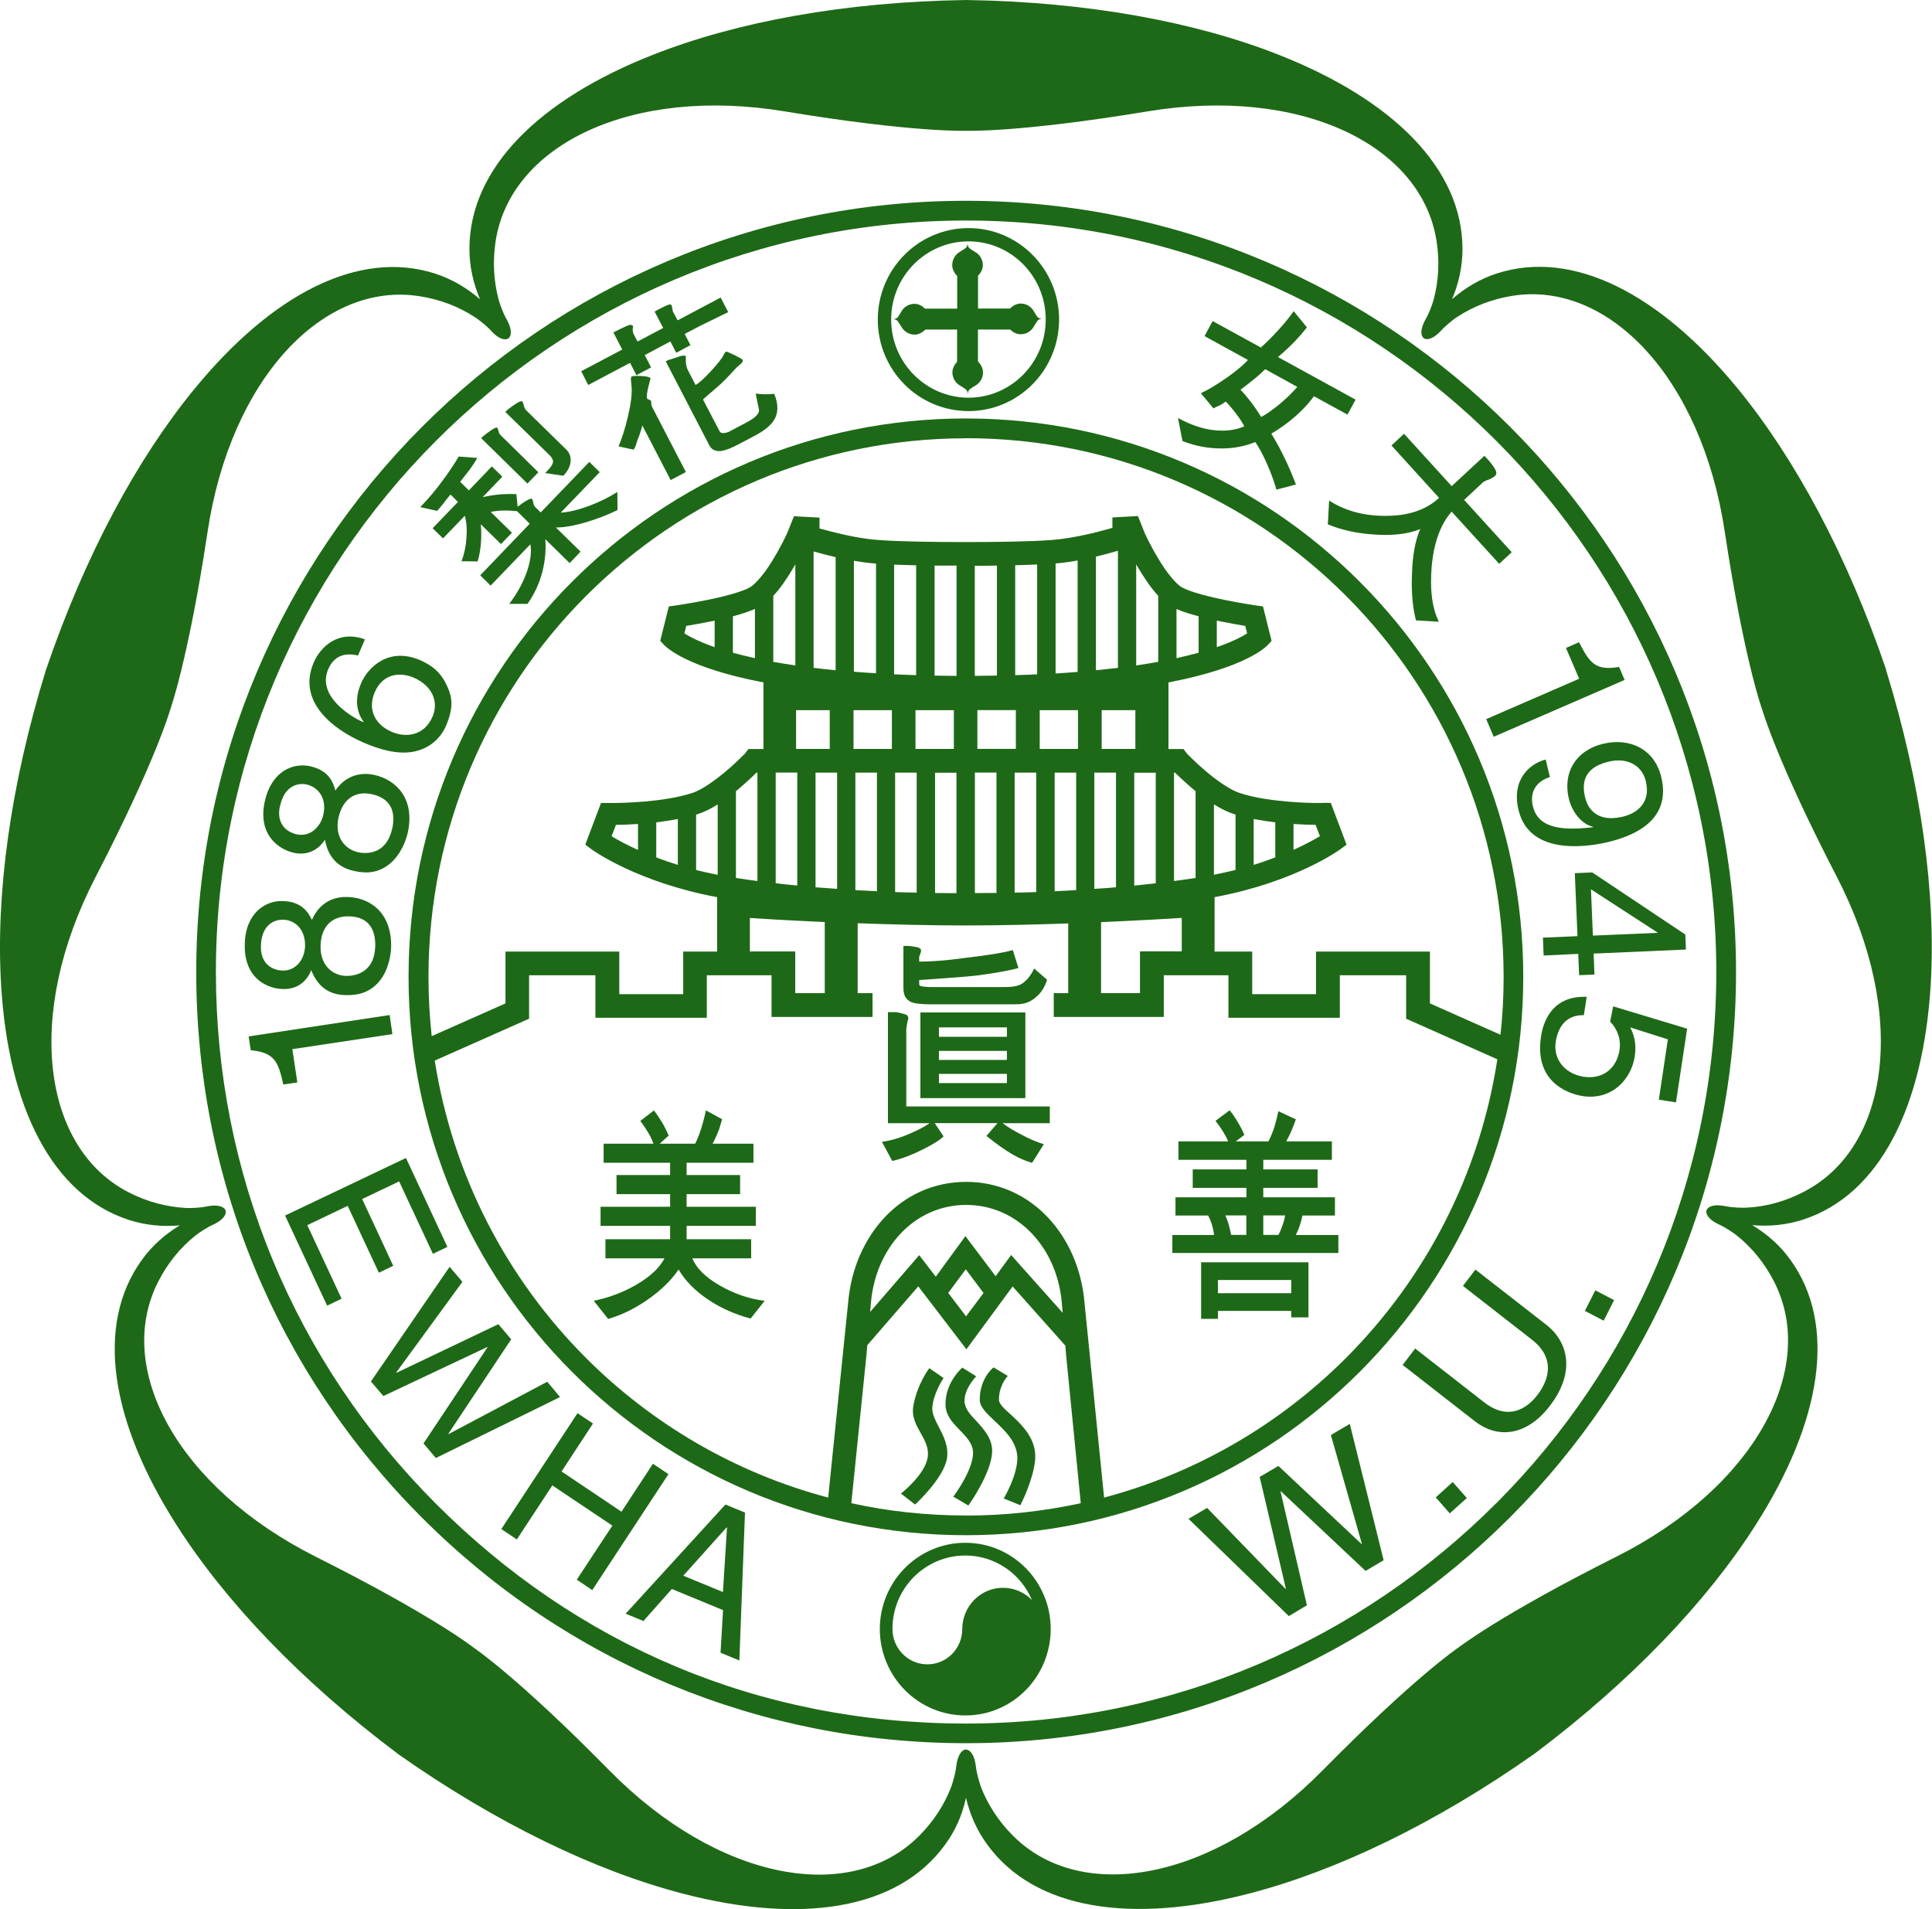 <?xml version="1.0" encoding="UTF-8"?>
<svg id="Layer_2" data-name="Layer 2" xmlns="http://www.w3.org/2000/svg" viewBox="0 0 209.49 206.98">
  <defs>
    <style>
      .cls-1 {
        fill: #1e6917;
        stroke-width: 0px;
      }
    </style>
  </defs>
  <path class="cls-1" d="m128.25,47.83c1.36.53,2.74.79,4.14.79h.15c1.28,0,2.47-.25,3.58-.69.43.64.85,1.42,1.26,2.36.42.95.76,1.87,1.01,2.75v.05s2.13-.56,2.13-.56l-.02-.06c-.8-2.08-1.69-3.91-2.65-5.45.82-.49,1.57-1.01,2.24-1.57.96-.79,1.75-1.62,2.38-2.49l3.64,1.99.88-1.62-8.42-4.62c1.21-1.01,2.25-2.07,3.11-3.18l.03-.04-1.44-1.76-.03.06c-.45.63-.99,1.3-1.63,2-.63.69-1.26,1.32-1.89,1.89l-5.23-2.87-.88,1.63,4.71,2.59c-.54.58-1.3,1.22-2.3,1.92-1.02.71-1.93,1.27-2.76,1.66l-.05.02,1.37,1.65.04-.03c.38-.19.6-.29.66-.31.2-.11.41-.24.63-.4.33.33.71.76,1.11,1.3.41.53.71,1,.9,1.38-.72.32-1.53.47-2.4.47-.36,0-.74-.03-1.12-.08-1.19-.17-2.38-.59-3.58-1.25l-.09-.05.49,2.52h.02Zm6.26-5.58c.39-.28.86-.65,1.41-1.09.56-.45.97-.83,1.27-1.13l3.48,1.92c-.48.56-1.1,1.17-1.88,1.83-.78.65-1.46,1.12-2.04,1.43-.34-.56-.71-1.1-1.11-1.63-.4-.52-.78-.96-1.12-1.32Z"/>
  <path class="cls-1" d="m101.09,152.7c.05-1.5,1.15-3.18,1.16-3.2l.06-.09-.08-.06-1.38-.95-.09-.06-.06.09s-1.26,1.69-1.66,3.97c-.22,1.18.29,2.09.8,2.99.48.85.92,1.66.74,2.67-.33,1.85-2.76,3.76-2.78,3.79l-.12.08.12.09,1.34,1.04.08.06.07-.06c.13-.12,3-2.79,3.38-4.88.23-1.34-.35-2.47-.88-3.47-.36-.71-.72-1.39-.7-2.01Z"/>
  <path class="cls-1" d="m67.09,48.4l1.6.35c.11-.11.21-.32.3-.62.04-.1.09-.23.13-.42.12-.25.24-.59.37-1.02.05-.14.1-.33.16-.56l3.07,5.92,1.65-.87-3.68-7.1c-.04-.09-.07-.21-.08-.39-.01-.04-.01-.12,0-.21-.03-.05-.1-.09-.23-.15-.12-.05-.2-.09-.21-.11-.07-.14-.04-.55.12-1.23.05-.22.13-.53.25-.96-.06-.12-.29-.2-.7-.24-.73-.06-1.17-.05-1.35.04-.07.03-.1.19-.07.42.02.24.04.5.07.78.05.78-.1,1.87-.43,3.25-.29,1.2-.62,2.24-.99,3.12Z"/>
  <path class="cls-1" d="m109.54,153.32c-.66-.59-1.21-1.12-1.22-1.53-.04-1.47.86-2.5.87-2.51l.09-.1-.12-.07-1.35-.81-.06-.04-.07.04c-.06.05-1.48,1.21-1.44,3.54.03.72.75,1.41,1.59,2.2,1.15,1.08,2.44,2.3,2.48,3.97.04,1.88-1.4,4.33-1.41,4.35l-.07.11.13.05,1.58.64.1.04.04-.09c.54-1.04,1.66-3.71,1.57-5.41-.09-1.97-1.6-3.36-2.71-4.39Z"/>
  <path class="cls-1" d="m98.29,111.51c0-.14.03-.36.09-.66.02-.08.05-.22.11-.4,0-.26-.12-.43-.36-.48-.24-.07-.54-.15-.91-.23h-.94v12.04h4.51c-.56.39-1.27.76-2.13,1.13-1.05.46-2.06.75-3.03.89l1.12,2.07c1.04-.23,2.18-.67,3.44-1.31,1.08-.54,1.79-1,2.12-1.36l-.96-1.43h6.81l-1.2,1.39c1.07.86,2.01,1.53,2.81,1.99.7.41,1.42.72,2.14.93l1.27-2.02c-.74-.23-1.57-.58-2.46-1.06-.84-.43-1.5-.84-2-1.22h5.11v-1.82h-15.56v-8.45Z"/>
  <path class="cls-1" d="m130.23,142.99h1.83v-.86h7.95v.7h1.87v-5.97h-11.64v6.13Zm1.83-4.21h7.95v1.43h-7.95v-1.43Z"/>
  <path class="cls-1" d="m140.94,132.85c.08-.25.19-.6.29-1.06h3.52v-1.98h-7.77v-1.02h5.89v-2h-5.89v-1.04h7.44v-2h-4.95c.2-.37.39-.74.57-1.16.17-.41.33-.81.47-1.23l-1.89-.88c-.12.58-.27,1.13-.43,1.69-.18.55-.39,1.08-.65,1.58h-3.55l.94-.7c-.19-.45-.43-.92-.74-1.43-.29-.5-.59-.91-.86-1.24l-1.53,1.14c.62.8,1.08,1.53,1.37,2.23h-5.39v2h7.37v1.04h-5.82v2h5.82v1.02h-7.69v1.98h3.54c.18.33.32.68.42,1.03.11.36.18.71.23,1.08h-4.53v1.95h18v-1.95h-4.61c.21-.44.36-.8.44-1.04Zm-5.8,1.04h-1.64c-.1-.48-.2-.88-.29-1.2-.09-.31-.21-.61-.35-.91h2.28v2.11Zm3.91-1c-.13.37-.27.71-.43,1h-1.64v-2.11h2.37c-.06.37-.16.73-.3,1.11Z"/>
  <path class="cls-1" d="m75.08,136.43h6.37v-2.07h-7v-1.45h7.51v-2.07h-7.51v-1.37h5.8v-2.07h-5.8v-1.33h7.25v-2.07h-4.43c.27-.52.52-1.05.72-1.61.02-.09.12-.43.31-1.04l-1.75-.96c-.15.67-.31,1.3-.5,1.9-.23.75-.46,1.31-.68,1.71h-3.84l.98-.88c-.21-.48-.45-.98-.73-1.44-.29-.48-.58-.9-.87-1.29l-1.48,1.14c.29.38.57.8.84,1.25.27.45.46.86.58,1.22h-5.4v2.07h7.21v1.33h-5.81v2.07h5.81v1.37h-7.54v2.07h7.54v1.45h-7.01v2.07h6.4c-.54,1.05-1.58,2.01-3.12,2.9-1.42.81-2.94,1.38-4.55,1.7l1.56,1.97c1.46-.42,2.87-1.11,4.24-2.06,1.45-1,2.59-2.1,3.4-3.3.73,1.25,1.83,2.35,3.26,3.3,1.35.9,2.87,1.57,4.55,2.02l1.52-1.92c-1.71-.22-3.34-.78-4.89-1.68-1.55-.9-2.53-1.88-2.95-2.93Z"/>
  <path class="cls-1" d="m104.61,152.22c-.23-1.46,1.14-2.87,1.15-2.9l.1-.09-.12-.08-1.35-.84-.04-.04-.06.06c-.08.07-1.77,1.59-1.77,3.91,0,1.21.78,2.03,1.54,2.8.72.76,1.45,1.47,1.45,2.48,0,1.88-2.05,4.62-2.07,4.65l-.08.1.13.07,1.41.83.11.05.06-.09c.43-.6,2.51-3.74,2.51-5.83,0-1.35-.91-2.35-1.71-3.23-.62-.63-1.14-1.24-1.24-1.86Z"/>
  <path class="cls-1" d="m99.8,119.06h11.38v-9.29h-11.38v9.29Zm2.01-7.67h7.37v1.02h-7.37v-1.02Zm0,2.55h7.37v.98h-7.37v-.98Zm0,2.49h7.37v1h-7.37v-1Z"/>
  <path class="cls-1" d="m98.72,108.61c.38.19,1.11.28,2.18.28h9.15c.69,0,1.33-.09,1.93-.51.72-.49,1.24-1.14,1.56-2.15l-1.4-1.22c-.43.88-.88,1.35-1.35,1.66-.48.3-1.17.35-2.05.35h-7.85c-.23,0-.49-.02-.78-.06-.29-.03-.44-.06-.44-.29v-.42c.18,0,.92-.05,2.23-.15,1.3-.09,2.76-.19,4.31-.37,1.89-.26,3.3-.51,4.22-.78l-.61-1.94c-1.03.29-2.69.56-4.98.82-2.28.33-4,.43-5.17.43v-.53c.03-.1.08-.23.13-.34.05-.13.07-.26.07-.34,0-.16-.15-.29-.43-.36-.29-.04-.58-.09-.85-.13h-.63v4.53c0,.82.25,1.23.75,1.51Z"/>
  <path class="cls-1" d="m167.65,143.62l-7.67-5.97-1.35,1.77,7.48,5.83c2.57,2,1.85,4.36.6,5.99-1.22,1.59-3.25,2.79-5.82.77l-7.44-5.8-1.36,1.78,7.88,6.14c2.21,1.72,5.41,1.8,8.11-1.74,2.75-3.6,2-6.88-.43-8.77Z"/>
  <polygon class="cls-1" points="144.31 155.59 147.67 167.38 147.64 167.41 138.62 158.94 136.59 160.13 139.43 172.24 139.39 172.27 130.89 163.49 128.87 164.67 139.75 175.22 141.71 174.05 138.85 161.7 138.89 161.69 148.07 170.32 150.03 169.16 146.36 154.38 144.31 155.59"/>
  <path class="cls-1" d="m174.59,110.76c.83.87,1.19,1.96,1.02,3.07-.29,1.91-1.71,3.24-3.91,2.91-1.91-.3-3.31-1.79-3.01-3.79.27-1.73,1.24-2.94,3.05-2.88l.31-1.99c-3.47-.15-4.67,2.31-4.96,4.34-.72,4.83,2.83,6.15,4.52,6.42,3.15.48,5.28-1.81,5.65-4.32.21-1.38-.1-2.39-.5-3.13l4.09,1.3-.98,6.54,1.86.29,1.21-7.99-8.02-2.42-.33,1.65Z"/>
  <path class="cls-1" d="m44.3,105.91c0,33.43,27.07,60.54,60.43,60.54s60.44-27.11,60.44-60.54-27.06-60.54-60.44-60.54-60.43,27.11-60.43,60.54Zm60.43,58.4c-4.26,0-8.42-.45-12.42-1.33l1.66-16.26.07-.87,5.53-6.38,5.22,6.82,5.01-6.81,5.72,6.42.07.91h.18s-.18.01-.18.01l1.6,16.16c-4.01.87-8.17,1.34-12.46,1.34Zm-.05-30.29l-3.21,4.4-1.8-2.33-5.32,6.15.09-1.02c.5-5.84,4.65-10.58,10.32-10.58s9.87,4.73,10.37,10.58l.1,1.12-5.59-6.27-1.68,2.3-3.28-4.35Zm1.97,6.16l-1.9,2.54-1.93-2.54,1.9-2.56,1.92,2.56Zm39.32,7.03c-7.16,7.17-16.17,12.48-26.25,15.16l-2.13-21.19c-.62-7.16-5.73-13.04-12.83-13.04s-12.17,5.88-12.79,13.05l-2.17,21.18c-10.09-2.67-19.12-7.99-26.28-15.16-8.54-8.55-14.42-19.73-16.38-32.22l10.23-4.54v-4.71h7.19v4.61h12.08v-4.61h7.02v4.52h10.95v-2.58h-1.61v-7.58c3.65.13,7.74.24,11.74.24,3.74,0,7.6-.1,11.09-.22v7.56h-1.57v2.58h11.93v-4.52h7.01v4.61h12.08v-4.61h7.19v4.71l9.89,4.4c-1.92,12.55-7.83,23.78-16.39,32.36Zm-68.15-52.36c-.82-.16-1.6-.34-2.34-.52v-6.01c.08-.02.13-.04.2-.06.73-.24,1.45-.61,2.14-1.04v7.64Zm12.79-22.18c-.83-.08-1.63-.17-2.39-.26v-12.62c.64.18,1.47.4,2.39.62v12.27Zm.16,11.1v12.6c-.8-.05-1.58-.11-2.34-.17v-12.43h2.34Zm-.8-6.77v4.2h-3.65v-4.2h3.65Zm-3.52,6.77v12.24c-.8-.07-1.59-.16-2.34-.25v-12h2.34Zm-.21-11.62c-.85-.13-1.65-.26-2.39-.39v-7.16c.82-.87,1.49-1.91,2.09-2.9.1-.18.2-.34.3-.51v10.96Zm3.19,27.81v7.72h-3.2v-4.52h-4.92v-3.63c1.12.08,4.16.26,8.13.44Zm-7.3-4.44c-.81-.11-1.59-.21-2.33-.33v-9.41c.16-.14.32-.26.47-.4.74-.63,1.37-1.22,1.76-1.61h.1v11.75Zm14.58-18.52v4.2h-4.16v-4.2h4.16Zm-4.12-4.16v-12.04c.77.13,1.56.25,2.35.3.01,0,.03,0,.05,0v11.9c-.83-.05-1.63-.11-2.39-.17Zm2.5,10.93v12.86c-.8-.04-1.58-.09-2.34-.12v-12.74h2.34Zm8.63-22.43v11.94c-.81,0-1.61-.02-2.38-.03v-11.93c.56,0,1.12,0,1.67,0h0c.23,0,.48,0,.71,0Zm-.29,15.66v4.2h-4.16v-4.2h4.16Zm.28,6.77v13.07c-.78,0-1.57-.01-2.32-.02v-13.04h2.32Zm-4.31,0v13.01c-.8-.01-1.58-.04-2.34-.06v-12.95h2.34Zm-.06-10.57c-.81-.02-1.61-.06-2.39-.09v-11.89c.76.03,1.56.05,2.39.07v11.91Zm10.81,3.79v4.2h-4.17v-4.2h4.17Zm-.07-3.79v-11.92c.82-.02,1.63-.04,2.38-.08v11.91c-.77.04-1.57.07-2.38.09Zm2.28,10.57v12.95c-.77.02-1.54.05-2.34.06v-13.01h2.34Zm-4.26-10.52c-.78,0-1.57.02-2.4.03v-11.94h.51c.61,0,1.24,0,1.89-.02v11.94Zm-.05,10.52v13.04c-.76.01-1.54.02-2.34.02v-13.07h2.34Zm8.84-6.77v4.2h-4.15v-4.2h4.15Zm-2.43-3.99v-11.92c.8-.06,1.61-.18,2.39-.32v12.08c-.76.06-1.57.12-2.39.17Zm2.23,10.76v12.74c-.76.04-1.54.08-2.33.12v-12.86h2.33Zm11.45,15.75v3.63h-4.53v4.52h-4.22v-7.69c4.27-.19,7.56-.38,8.75-.46Zm-.84-4v-11.75h.1c.4.39,1.02.97,1.76,1.61.15.13.31.26.48.4v9.41c-.75.12-1.53.22-2.34.33Zm-1.71-23.76c-.74.13-1.54.26-2.39.39v-10.96c.1.17.19.33.3.51.6.99,1.28,2.03,2.09,2.9v7.16Zm-.27,12.01v12c-.74.08-1.53.17-2.33.25v-12.24h2.33Zm-2.21-2.57h-3.65v-4.2h3.65v4.2Zm-1.89-8.79c-.76.09-1.56.17-2.39.26v-12.32c.94-.22,1.77-.45,2.39-.64v12.7Zm-.21,11.36v12.43c-.76.07-1.55.13-2.35.17v-12.6h2.35Zm-16.28-36.26c16.11,0,30.68,6.54,41.24,17.11,10.55,10.58,17.07,25.17,17.07,41.3,0,2.12-.11,4.21-.34,6.27l-7.65-3.4v-5.62h-12.35v4.62h-6.92v-4.62h-4.08v-5.9c8.67-1.61,13.47-5.08,13.58-5.15l.73-.54-1.71-4.53h-.84s-.09.01-.27.01c-1.12.02-5.67-.08-8.71-1.06-1.06-.33-2.61-1.42-3.77-2.42-.59-.51-1.11-.98-1.47-1.34-.37-.35-.56-.56-.56-.56l-.35-.47h-1.63v-7.22c8.33-1.6,10.49-3.79,10.75-4.04l.43-.47-.93-3.73-.79-.11s-1.49-.22-3.25-.57c-1.74-.35-3.81-.88-4.67-1.35-.67-.29-1.88-1.82-2.69-3.24-.43-.7-.79-1.39-1.04-1.88-.24-.5-.39-.81-.39-.81l-.33.16.33-.16-.73-1.84-2.77.15v1.13c-1.4.41-4.17,1.13-6.51,1.31-2.4.19-6.34.23-9.41.23-3.12,0-7.12-.04-9.54-.23-1.65-.12-3.53-.52-4.99-.9-.49-.12-.93-.25-1.31-.34v-1.18l-2.77-.15-.73,1.82h0s-.14.31-.39.81c-.38.74-1,1.9-1.71,2.94-.7,1.04-1.54,1.95-2.02,2.18-.86.47-2.92,1.01-4.67,1.35-1.76.35-3.25.57-3.26.57l-.79.11-.93,3.73.44.47c.26.25,2.42,2.44,10.75,4.04v7.22h-1.63l-.35.47s-.21.21-.57.56c-1.06,1.06-3.62,3.28-5.25,3.76-3.04.98-7.59,1.07-8.71,1.06h-1.1s-1.71,4.52-1.71,4.52l.73.54c.1.07,4.91,3.54,13.57,5.15v5.9h-3.68v4.62h-6.93v-4.62h-12.34v5.62l-8,3.55c-.23-2.1-.35-4.25-.35-6.41,0-16.13,6.52-30.72,17.07-41.3,10.55-10.57,25.13-17.1,41.22-17.11Zm26.9,47.33v-7.63c.69.43,1.41.81,2.14,1.04.06.02.13.04.2.06v6.01c-.74.18-1.52.36-2.34.52Zm4.31-1.07v-4.97c.79.15,1.58.27,2.34.36v3.8c-.71.27-1.49.55-2.34.81Zm4.32-1.63v-2.8c.97.06,1.81.09,2.39.09l.47,1.23c-.61.37-1.56.89-2.86,1.48Zm-12.69-20.77v-5.34c.7.31,1.53.56,2.4.79v3.95c-.72.2-1.52.39-2.4.59Zm4.37-1.21v-2.87c.16.04.33.07.49.1,1.04.21,1.97.37,2.59.47l.21.81c-.53.34-1.55.89-3.28,1.49Zm-50.08-4.14v5.34c-.88-.2-1.68-.39-2.39-.59v-3.95c.87-.23,1.69-.49,2.39-.8Zm-4.37,1.27v2.88c-1.34-.47-2.26-.91-2.84-1.24-.17-.09-.32-.18-.44-.26l.2-.81c.63-.1,1.56-.26,2.59-.47.16-.03.33-.07.49-.1Zm-3.99,21.51v4.97c-.85-.26-1.63-.53-2.34-.81v-3.8c.76-.09,1.55-.21,2.34-.36Zm-4.32.54v2.8s-.06-.02-.08-.02c-1.18-.54-2.09-1.04-2.68-1.39-.03-.02-.07-.04-.1-.07l.47-1.23c.57,0,1.41-.03,2.39-.09Z"/>
  <polygon class="cls-1" points="155.68 162.35 157.2 164.08 159.05 162.42 157.52 160.68 155.68 162.35"/>
  <path class="cls-1" d="m104.68,167.27c-5.14,0-9.27,4.19-9.28,9.35.01,5.17,4.15,9.37,9.28,9.37s9.24-4.2,9.25-9.37c0-5.16-4.15-9.35-9.25-9.35Zm4.08,4.88c-2.45,0-4.41,2.01-4.42,4.47,0,2.12-1.69,3.83-3.78,3.83s-3.78-1.71-3.79-3.83c0-4.41,3.53-7.96,7.9-7.97,3.24,0,6.03,1.99,7.23,4.83-.8-.82-1.92-1.33-3.15-1.33Z"/>
  <path class="cls-1" d="m67.84,174.96l1.93.79,3.08-3.47,5.55,2.29-.27,4.62,2.04.84.61-16.03-2.12-.88-10.82,11.84Zm10.99-9.34l-.44,6.99-4.3-1.77,4.7-5.24.04.02Z"/>
  <polygon class="cls-1" points="70.8 158.7 67.39 163.9 60.89 159.54 64.3 154.34 62.62 153.22 54.36 165.78 56.04 166.91 59.89 161.05 66.4 165.41 62.54 171.27 64.22 172.4 72.48 159.83 70.8 158.7"/>
  <path class="cls-1" d="m161.4,52.01c.34-.14.57-.28.72-.42.09-.08.13-.18.13-.3,0-.13-.06-.3-.17-.48-.19-.33-.47-.69-.82-1.07l-.3-.32-.04.03-3.51,3.26-5.17-5.68-1.36,1.27,5.16,5.68c-1.42,1.31-3.33,1.95-5.76,1.95h-.21c-2.28-.02-4.24-.57-5.89-1.62l-.06-.05-.14,2.58.03.02c1.45.61,3.15.98,5.08,1.1.38.02.74.04,1.1.04,1.5,0,2.77-.21,3.81-.64-.54,1.22-.84,2.87-.9,4.94-.01.31-.02.61-.02.91,0,1.55.15,2.88.45,4.02v.03s2.49.15,2.49.15l-.04-.07c-.54-1.14-.81-2.55-.81-4.27,0-.49.02-1,.06-1.53.22-2.65.95-4.66,2.17-6.07l5.16,5.66,1.36-1.26-5.16-5.67,2-1.87c.09-.09.31-.21.63-.33Z"/>
  <path class="cls-1" d="m104.74,21.77c-46.02,0-83.46,37.51-83.46,83.62-.01,22.32,8.68,43.34,24.45,59.13,15.76,15.79,36.73,24.48,59.02,24.48,46.04,0,83.49-37.5,83.49-83.61S150.78,21.77,104.74,21.77Zm57.5,141.21c-14.73,14.75-35.05,23.89-57.5,23.89s-42.14-8.48-57.5-23.86c-15.37-15.41-23.83-35.85-23.83-57.62,0-22.47,9.12-42.83,23.86-57.59,14.73-14.75,35.06-23.89,57.48-23.89s42.76,9.14,57.5,23.89c14.73,14.76,23.85,35.12,23.85,57.59s-9.12,42.83-23.85,57.59Z"/>
  <path class="cls-1" d="m204.52,72.62h0s0-.01,0-.01c-4.24-12.45-9.9-22.93-16.11-30.5-8.41-10.23-17.83-15.15-26.14-12.45-1.77.58-3.39,1.53-4.82,2.78.74-1.75,1.13-3.58,1.13-5.43,0-8.76-7.59-16.21-19.9-21.06C129.56,2.35,117.87.2,104.74,0c-13.14.2-24.83,2.35-33.94,5.94-12.32,4.84-19.9,12.3-19.9,21.06,0,1.85.4,3.69,1.15,5.45-1.45-1.26-3.05-2.18-4.81-2.77-8.32-2.7-17.74,2.22-26.14,12.47-6.22,7.57-11.88,18.04-16.12,30.49h0C1.1,85.21-.47,97.01.12,106.8c.79,13.23,5.52,22.75,13.84,25.46,1.77.58,3.63.76,5.53.6-1.63.98-3.01,2.22-4.1,3.73-5.13,7.09-3.38,17.58,3.75,28.75,5.26,8.27,13.46,16.9,23.97,24.79h0s0,.01,0,.01h0c10.74,7.56,21.46,12.71,30.93,15.17,12.81,3.34,23.31,1.77,28.44-5.31,1.11-1.51,1.87-3.23,2.26-5.08.44,1.86,1.2,3.55,2.3,5.06,5.14,7.08,15.65,8.65,28.45,5.31,9.47-2.46,20.2-7.6,30.93-15.17h0c10.51-7.9,18.7-16.53,23.96-24.8,7.12-11.16,8.88-21.66,3.74-28.75-1.09-1.52-2.48-2.75-4.12-3.74,1.9.17,3.75-.03,5.52-.6,8.31-2.71,13.03-12.24,13.83-25.47.58-9.77-.98-21.58-4.85-34.15Zm-9.01,56.64c-2.02,1.03-4.08,1.58-6.18,1.68-.58.01-1.48,0-2.33-.18-.96-.19-1.75-.05-1.96.46-.13.53.44,1.12,1.33,1.53.8.36,1.53.88,1.99,1.23,1.64,1.33,2.99,2.98,4.02,5,4.78,9.39-2.1,22.26-17.14,29.81-12.68,6.36-17.09,9.84-17.13,9.86-.05.03-4.7,3.16-14.67,13.27-11.8,11.99-26.14,14.58-33.59,7.12-1.6-1.6-2.76-3.4-3.51-5.36-.17-.55-.45-1.41-.54-2.28-.13-.98-.51-1.68-1.08-1.72-.51.04-.89.76-1.02,1.73-.09.88-.36,1.73-.54,2.28-.75,1.96-1.91,3.77-3.51,5.37-7.45,7.46-21.78,4.88-33.59-7.12-9.95-10.12-14.62-13.24-14.66-13.27-.04-.04-4.45-3.51-17.13-9.87-15.03-7.55-21.91-20.41-17.13-29.81,1.02-2.02,2.37-3.67,4.01-5,.46-.35,1.19-.86,2-1.23.89-.41,1.44-.99,1.31-1.52-.2-.5-1.01-.64-1.97-.45-.86.18-1.75.2-2.33.18-2.1-.12-4.16-.65-6.18-1.68-9.39-4.79-11.36-19.24-3.62-34.19,6.51-12.59,8.05-18,8.07-18.08,0-.02,1.95-5.29,4.08-19.37,2.51-16.66,12.6-27.19,23-25.53,2.24.35,4.23,1.13,5.99,2.27.49.34,1.2.87,1.79,1.51.66.74,1.39,1.07,1.84.79.42-.35.3-1.16-.17-2.02-.44-.76-.72-1.61-.89-2.17-.54-2.03-.67-4.17-.32-6.41,1.65-10.41,14.76-16.76,31.35-14.01,13.99,2.31,19.62,2.1,19.66,2.1.03,0,5.66.21,19.65-2.1,16.59-2.75,29.7,3.6,31.35,14.01.36,2.24.23,4.38-.31,6.41-.17.57-.46,1.41-.9,2.17-.47.85-.59,1.65-.17,2,.46.29,1.19-.08,1.86-.8.59-.65,1.3-1.19,1.78-1.52,1.76-1.14,3.75-1.92,5.99-2.28,10.4-1.64,20.48,8.88,23,25.53,2.12,14.02,4.05,19.31,4.08,19.37.01.02,1.53,5.44,8.07,18.08,7.74,14.95,5.76,29.41-3.62,34.19Z"/>
  <path class="cls-1" d="m173.82,80.64c-2.98.73-4.38,3.14-3.71,5.96.35,1.4,1.35,2.76,2.63,3.04l-.03.05c-4.01.48-6-.2-6.5-2.28-.36-1.55.36-2.69,1.85-3.16l-.46-1.9c-1.45.35-3.79,1.93-2.94,5.49,1.25,5.23,8.18,3.83,9.78,3.44,2.43-.6,6.85-2.18,5.7-7.01-.77-3.2-3.6-4.3-6.33-3.62Zm4.64,4.06c.53,2.18-.76,3.42-2.47,3.84-2.97.73-3.89-1.08-4.11-2.08-.31-1.27-.38-3.17,2.5-3.87,2.01-.5,3.65.34,4.08,2.11Z"/>
  <path class="cls-1" d="m161.15,77.97l.82,1.91,14.19-6.16-.6-1.41c-2.56.44-3.19-.42-4.34-2.68l-1.42.62,1.43,3.34-10.08,4.38Z"/>
  <path class="cls-1" d="m170.76,94.69l.29,6.81-3.75.16.08,1.94,3.75-.18.1,2.31,1.66-.07-.09-2.27,10.01-.44-.07-1.63-10.09-6.73-1.89.08Zm8.96,6.45l-7,.3-.21-5.02,7.21,4.68v.04Z"/>
  <polygon class="cls-1" points="171.85 142.13 173.89 143.19 175.02 140.96 172.98 139.9 171.85 142.13"/>
  <path class="cls-1" d="m78.45,38.51c-.1.21-.25.43-.46.68-.47.59-.96,1.13-1.46,1.63-.5.49-.88.8-1.11.92l-.85-1.65c-.12-.24-.19-.56-.21-.96,0-.12,0-.29.01-.48-.08-.14-.34-.14-.8.03-.67.22-1.05.35-1.13.36l-.25.14,4.72,9.1c.25.47.67.68,1.28.62.47-.07,1.11-.31,1.89-.73l1.71-.9c1.05-.55,1.75-1.12,2.12-1.69.5-.79.51-1.75.04-2.88-.21.01-.41.03-.56.04-.51.02-.99-.01-1.44-.07.1.56.21,1.17.36,1.82-.03.41-.47.84-1.31,1.28l-2.03,1.08c-.19.05-.31.08-.4.1-.29.03-.48-.03-.55-.21l-1.79-3.42c.05-.07.51-.48,1.39-1.22.61-.51,1.32-1.23,2.12-2.12.06-.07.22-.22.49-.45.27-.22.37-.4.29-.53-.03-.06-.32-.22-.88-.5-.56-.27-.86-.4-.92-.37-.08.04-.17.17-.27.37Z"/>
  <path class="cls-1" d="m63.8,41.73l4.52-2.39.69,1.34,1.59-.85-.69-1.33,2.78-1.48.64,1.23,1.54-.83-.63-1.21,1.71-.9,3.01-1.47-.82-1.58-4.66,2.47-.5-.92c-.03-.07-.06-.19-.08-.36-.02-.17-.05-.3-.1-.37-.05-.1-.18-.1-.4-.01-.22.09-.55.24-.98.47l-.44.24.93,1.78-2.78,1.47-.45-.86c-.07-.23-.09-.4-.07-.56.03-.15.04-.22.03-.24-.08-.18-.33-.19-.68-.03-.37.16-.85.39-1.45.7l.96,1.86-4.45,2.35.76,1.48Z"/>
  <path class="cls-1" d="m59.96,50.14c-.05.23-.23.5-.55.84l-.3.31,1.97.29c.48-.49.74-1,.79-1.52.04-.52-.1-.94-.42-1.27l-4.41-4.32c-.11-.11-.21-.33-.29-.67-.03-.15-.08-.24-.11-.27-.1-.09-.38.02-.85.34-.47.32-.8.58-1,.79l4.8,4.69c.3.3.41.56.37.79Z"/>
  <polygon class="cls-1" points="59.34 149.81 48.63 155.49 48.61 155.46 55.43 145.21 54.04 143.57 42.99 148.84 42.96 148.81 50.14 138.98 48.75 137.35 40.22 149.78 41.57 151.36 52.85 146.04 52.87 146.06 45.92 156.5 47.26 158.08 60.73 151.47 59.34 149.81"/>
  <path class="cls-1" d="m105.02,44.57c5.42,0,9.81-4.44,9.82-9.92,0-5.48-4.4-9.92-9.82-9.92s-9.84,4.44-9.84,9.92c0,5.48,4.4,9.92,9.84,9.92Zm0-18.4c4.62,0,8.37,3.78,8.37,8.47s-3.76,8.47-8.37,8.48c-4.63-.01-8.39-3.8-8.39-8.48s3.76-8.47,8.39-8.47Z"/>
  <path class="cls-1" d="m58.37,51.2l-4.11-4.04c-.09-.09-.17-.24-.21-.44-.06-.2-.1-.32-.13-.34-.08-.08-.35.04-.81.37-.46.32-.77.58-.94.75l5.02,4.93,1.18-1.22Z"/>
  <path class="cls-1" d="m100.32,35.73h3.46v3.48c-.27.31-.51.72-.51,1.16,0,.64.36,1.2.89,1.47.35.25.77.37.77.82l.03-.03c0-.43.4-.55.74-.79.54-.27.89-.84.89-1.47,0-.46-.24-.88-.55-1.18v-3.46h3.49c.3.29.7.51,1.14.51.64,0,1.19-.36,1.46-.89.25-.35.36-.78.81-.78l-.02-.02c-.44,0-.55-.39-.79-.75-.27-.52-.82-.89-1.45-.89-.45,0-.87.24-1.16.54h-3.47v-3.55c.29-.3.52-.7.52-1.15,0-.63-.35-1.19-.9-1.47-.34-.24-.74-.35-.74-.8l-.03-.02c0,.45-.42.56-.77.81-.52.28-.88.83-.88,1.48,0,.46.25.88.54,1.18v3.53h-3.49c-.3-.29-.7-.52-1.14-.52-.63,0-1.18.36-1.46.89-.23.36-.35.75-.78.75l-.02.03c.44,0,.55.41.81.77.27.52.82.9,1.46.9.46,0,.86-.25,1.17-.54Z"/>
  <path class="cls-1" d="m30.7,107.23c1.46.04,2.52-.72,3.05-2.05.63,1.66,1.82,2.68,3.71,2.71.75.01,2.42.04,3.7-1.53.99-1.23,1.24-2.89,1.25-3.73.06-3.69-2.31-5.34-4.79-5.38-1.17-.03-2.89.39-3.8,2.49-.34-.69-1-2.02-3.22-2.05-1.8-.04-4.01,1.28-4.06,4.74-.07,3.74,2.55,4.78,4.15,4.8Zm7.12-7.88c2.42.04,2.89,1.76,2.87,3.19-.05,2.71-1.9,3.28-3.14,3.27-1.43-.03-2.84-1.08-2.79-3.26.03-1.79.97-3.24,3.07-3.2Zm-7.17.36c1.41.02,2.46,1.13,2.43,2.83-.02,1.4-.95,2.72-2.42,2.69-.98-.02-2.41-.58-2.37-2.63.04-2.3,1.42-2.9,2.37-2.88Z"/>
  <path class="cls-1" d="m48.18,54.44c.4-.5.62-.78.67-.82l.81.8-2.75,2.85,1.13,1.1,2.36-2.45c.19.68.25,1.48.18,2.39-.06.91-.24,1.76-.54,2.54l1.75.02c.19-.6.31-1.32.37-2.15.04-.7.03-1.32-.03-1.88l2.19,2.15,1.19-1.23-2.3-2.26c.8-.17,1.75-.19,2.85-.08l1.38,1.36-5.37,5.6,1.13,1.11,4.31-4.48c.15.85.01,1.87-.4,3.04-.41,1.16-1.04,2.3-1.89,3.42h1.98c.77-1.09,1.32-2.29,1.64-3.59.28-1.15.37-2.28.29-3.42l2.64,2.59,1.18-1.24-2.67-2.62c1,0,2.18-.23,3.56-.66,1.07-.33,2.11-.74,3.12-1.23l-.02-1.96c-.86.55-1.86,1.05-2.99,1.48-1.24.46-2.3.72-3.15.76l4.23-4.39-1.13-1.11-5.27,5.48-.62-.61c-.09-.09-.17-.3-.22-.6-.03-.14-.07-.22-.1-.26-.06-.06-.24-.01-.53.15-.29.16-.63.39-1.03.7l-.14-1.37c-.5-.02-1.04-.01-1.59.02-.71.05-1.39.16-2.06.31l2.13-2.22-1.14-1.11-2.49,2.6-.94-.93c.42-.54.78-1,1.07-1.38.28-.39.55-.79.79-1.21l-2.02-.15c-.48.81-1.07,1.71-1.8,2.68-.72.98-1.45,1.84-2.17,2.59l-.19.21,1.82.41c.13-.14.39-.45.8-.95Z"/>
  <polygon class="cls-1" points="41.08 137.99 42.64 137.24 39.27 130 43.28 128.09 46.94 135.94 48.51 135.19 44.02 125.55 30.91 131.79 35.47 141.56 37.04 140.81 33.32 132.83 37.7 130.74 41.08 137.99"/>
  <path class="cls-1" d="m32.24,117.35l-.54-3.6,10.85-1.63-.3-2.07-15.29,2.32.23,1.5c2.59.25,2.98,1.24,3.53,3.71l1.52-.22Z"/>
  <path class="cls-1" d="m31.85,92.46c1.42.31,2.61-.23,3.39-1.42.3,1.75,1.28,2.98,3.12,3.38.73.16,2.37.52,3.92-.78,1.21-1.01,1.77-2.58,1.95-3.43.76-3.59-1.24-5.67-3.67-6.2-1.13-.24-2.91-.17-4.2,1.7-.2-.75-.6-2.17-2.76-2.64-1.76-.38-4.17.47-4.9,3.87-.77,3.64,1.6,5.18,3.16,5.52Zm4.86-3.82c.37-1.74,1.58-2.98,3.62-2.53,2.37.52,2.5,2.3,2.21,3.68-.57,2.65-2.5,2.87-3.71,2.61-1.39-.31-2.58-1.61-2.13-3.75Zm-6.35-1.23c.48-2.23,1.94-2.55,2.86-2.36,1.38.3,2.21,1.6,1.85,3.24-.3,1.39-1.45,2.48-2.89,2.17-.97-.21-2.26-1.02-1.83-3.06Z"/>
  <path class="cls-1" d="m39.32,80.47c1.85.81,3.7,1.32,5.39,1.05,2.01-.33,3.17-1.69,3.64-2.8.86-2.01.68-3.1.18-4.23-.63-1.44-1.52-2.28-2.97-2.91-3.39-1.47-5.67.76-6.41,2.51-.84,1.96-.31,3.38.28,4.17l-.06.03c-1.49-.66-4.99-2.89-3.79-5.71.66-1.55,1.89-1.83,3.24-1.51l.75-1.75c-2.96-1.07-4.86.88-5.56,2.53-1.83,4.28,2.21,7.26,5.32,8.62Zm1.31-5.41c.95-2.22,2.98-2.13,4.23-1.59,1.92.84,2.77,2.52,2.04,4.23-.9,2.1-2.92,2.31-4.44,1.64-1.67-.72-2.67-2.3-1.83-4.28Z"/>
</svg>